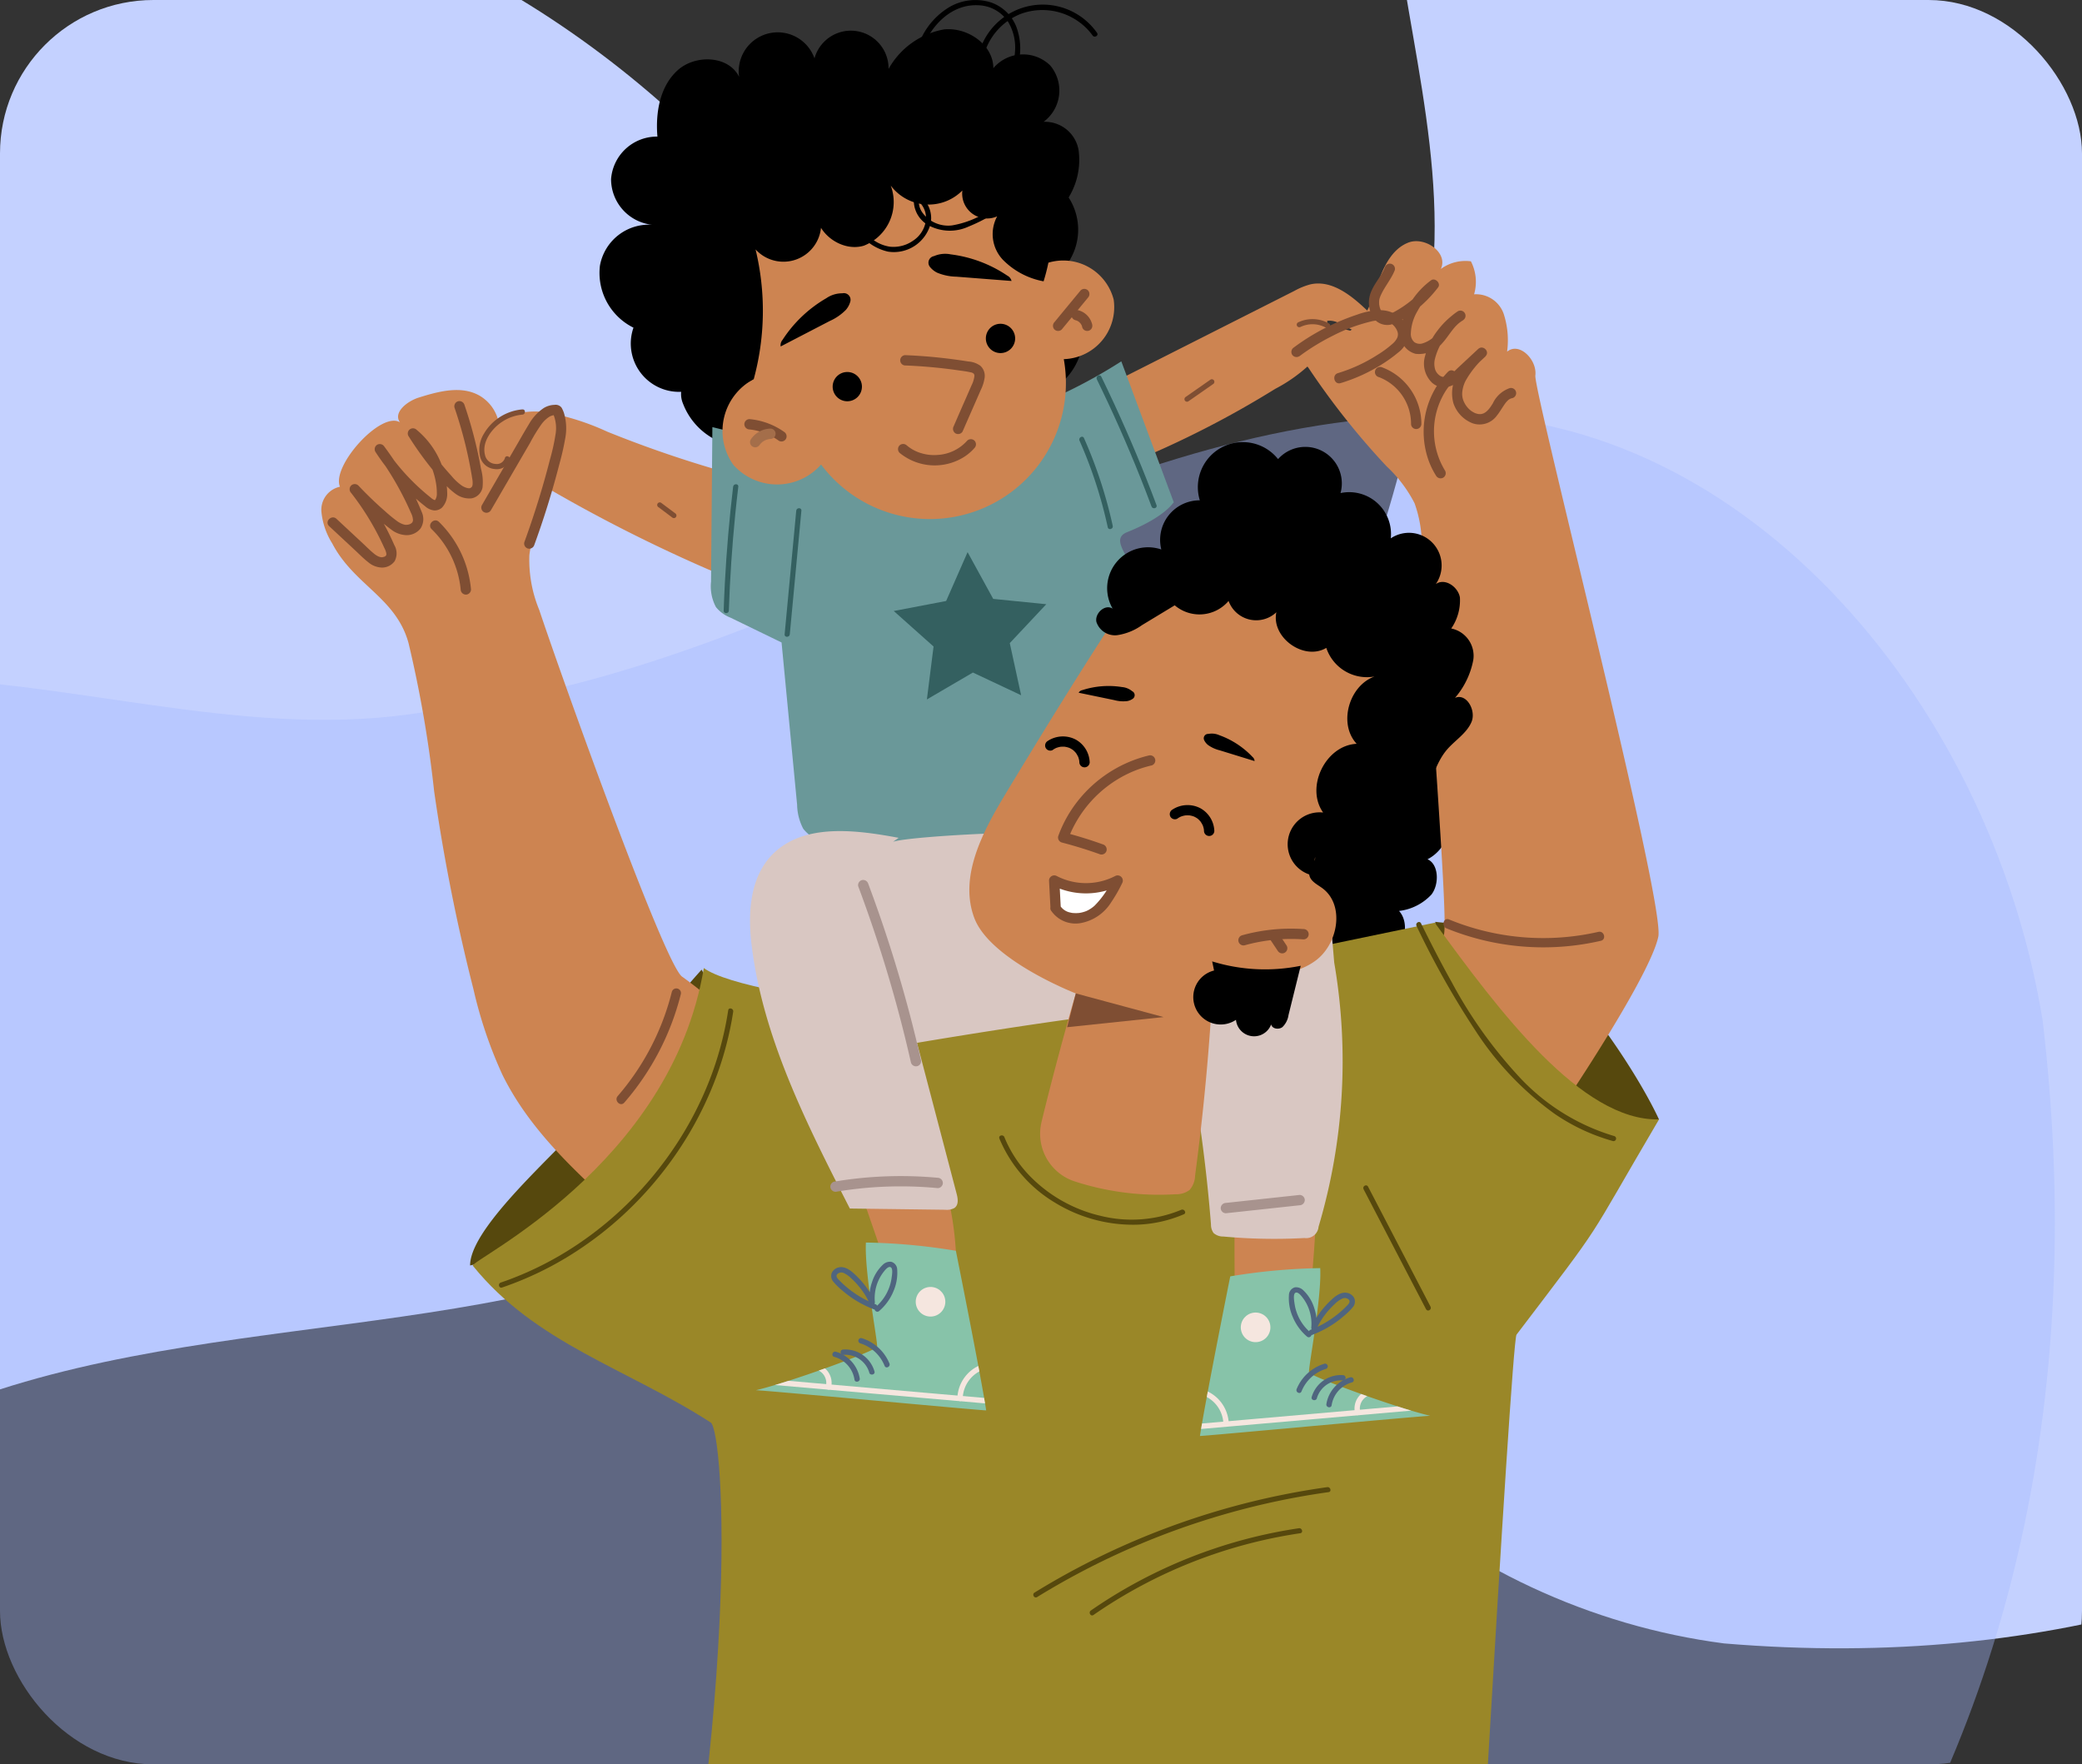 <svg xmlns="http://www.w3.org/2000/svg" xmlns:xlink="http://www.w3.org/1999/xlink" width="190" height="161" viewBox="0 0 190 161">
  <rect x="0" y="0" width="190" height="161" fill="#333333" stroke="none"/>
  <defs>
    <clipPath id="clip-path">
      <rect id="Rectángulo_45662" data-name="Rectángulo 45662" width="190" height="161" rx="14" transform="translate(5821 -6397)" fill="#e1e8ff"/>
    </clipPath>
    <clipPath id="clip-path-2">
      <rect id="Rectángulo_45657" data-name="Rectángulo 45657" width="131.342" height="360.568" fill="none"/>
    </clipPath>
    <clipPath id="clip-path-3">
      <path id="Trazado_185433" data-name="Trazado 185433" d="M79.94,359.467l-.007,0,.007,0M45.422,333.455s-5.823,21.109-7.167,27.108a.791.791,0,0,0,.148.005h0c1.295,0,10.7-.277,20.235-.554,10.411-.3,20.972-.606,21.291-.549-6.458-1.856-20.989-7.959-21.35-8.681-.218-.435,3.077-12.536,3.124-17.823-1.12-.1-2.454-.145-3.891-.145-4.149,0-9.162.355-12.394.639" fill="none"/>
    </clipPath>
    <clipPath id="clip-path-5">
      <path id="Trazado_185444" data-name="Trazado 185444" d="M119.685,352.774h0M81,330.235S77.763,352.5,77.16,358.791c-.059.058,10.527-1.475,21.15-3.008,10.5-1.516,21.045-3.032,21.368-3.01-6.849-1.139-22.508-5.673-22.971-6.367-.279-.42,1.536-13.177.9-18.589-4.507.1-12.2,1.517-16.605,2.418" fill="none"/>
    </clipPath>
    <clipPath id="clip-path-7">
      <path id="Trazado_185469" data-name="Trazado 185469" d="M101.2,129.2h0m-18.26-12.726s-2.276,11.348-2.765,14.563c-.031.029,5.18-.445,10.421-.918,5.206-.471,10.441-.941,10.6-.92-3.321-.788-10.854-3.58-11.06-3.951-.123-.223,1.159-6.727,1.016-9.527-.16-.006-.329-.009-.5-.009a60.744,60.744,0,0,0-7.708.762" fill="none"/>
    </clipPath>
    <clipPath id="clip-path-9">
      <path id="Trazado_185479" data-name="Trazado 185479" d="M39.644,126.862h0m10.048-13.478c-.143,2.8,1.14,9.3,1.016,9.526-.205.371-7.739,3.164-11.061,3.952.16-.021,5.4.449,10.6.919,5.241.474,10.452.947,10.422.918-.49-3.215-2.766-14.563-2.766-14.563a60.779,60.779,0,0,0-7.7-.761c-.177,0-.348,0-.509.009" fill="none"/>
    </clipPath>
  </defs>
  <g id="Enmascarar_grupo_313" data-name="Enmascarar grupo 313" transform="translate(-5821 6397)" clip-path="url(#clip-path)">
    <g id="Grupo_175571" data-name="Grupo 175571" transform="translate(5694.551 -6439.998)">
      <path id="Trazado_185816" data-name="Trazado 185816" d="M189.906,100.022c-1.445,24.534-18.6,47.959-41.827,49.412-26.681,2.243-51.171-13.811-77.748-13.981-13.552-1.275-26.262,4.419-39.469,6.257C1.032,142.911-3.513,104.451,2.05,79.661,25.512-37.21,191.53-21.309,189.906,100.022Z" transform="matrix(0.914, -0.407, 0.407, 0.914, 0, 77.246)" fill="#c4d1ff"/>
      <path id="Trazado_185819" data-name="Trazado 185819" d="M189.905,100.022c-1.445,24.534-18.6,47.959-41.827,49.412-26.681,2.243-51.171-13.811-77.748-13.981-13.552-1.275-26.262,4.419-39.469,6.257C1.032,142.912-3.513,104.452,2.05,79.661,25.512-37.21,191.53-21.309,189.905,100.022Z" transform="matrix(-0.07, 0.998, -0.998, -0.07, 396.898, 10.439)" fill="#c4d1ff"/>
      <path id="Trazado_185818" data-name="Trazado 185818" d="M.014,122.957c1.718,30.16,22.113,58.956,49.735,60.742,31.725,2.757,60.845-16.978,92.447-17.186,16.114-1.567,31.227,5.432,46.931,7.692C224.6,175.681,230,128.4,223.384,97.927,195.487-45.742-1.918-26.195.014,122.957Z" transform="translate(325.723 258.391) rotate(174)" fill="#a6bbff" opacity="0.388" style="mix-blend-mode: multiply;isolation: isolate"/>
    </g>
    <g id="Grupo_175535" data-name="Grupo 175535" transform="translate(5850.329 -6397)">
      <g id="Grupo_175518" data-name="Grupo 175518">
        <g id="Grupo_175517" data-name="Grupo 175517" clip-path="url(#clip-path-2)">
          <path id="Trazado_185422" data-name="Trazado 185422" d="M102.906,63.729c-.25-.086.268-.16.294.141a10.083,10.083,0,0,1-2.432,7.533,1.812,1.812,0,0,1,1.107-1.451c2.325,2.1,1.773,7.1-.933,8.458,1.03.439,1.092,2.264.363,3.216a4.811,4.811,0,0,1-2.96,1.5c1.014,1.111.5,3.273-.683,4.135a4.755,4.755,0,0,1-4.059.394,4.831,4.831,0,0,1-7.157,1.094,1.766,1.766,0,0,1-3.006-.278,2.321,2.321,0,0,1,1.305-3.16c.587.695-.541,1.857-1.271,1.379s-.863-1.633-.785-2.6a9.994,9.994,0,0,1,5.445-8.306,3.092,3.092,0,0,0,1.281-.786,4.3,4.3,0,0,0,.543-2.365c.374-5.022,4.908-9.065,9.178-8.183Z"/>
          <path id="Trazado_185423" data-name="Trazado 185423" d="M46.072,319.4a94.843,94.843,0,0,0,1.065,22.87,1.9,1.9,0,0,0,.393,1.026,1.93,1.93,0,0,0,1.187.445l7.481,1a2.108,2.108,0,0,0,2.956-1.847q4.6-18.178,9.2-36.356Z" fill="#cd8451"/>
          <path id="Trazado_185424" data-name="Trazado 185424" d="M38.255,360.563c-.127.1,41.483-1.226,41.685-1.1-6.455-1.854-21-7.962-21.357-8.683-.218-.436,3.076-12.536,3.124-17.824-4.354-.4-11.934.113-16.285.494,0,0-5.823,21.11-7.167,27.108" fill="#9a8728"/>
          <path id="Trazado_185425" data-name="Trazado 185425" d="M62.292,356.624a4.936,4.936,0,0,1,3.894-3.7c.613-.12.366-1.015-.243-.9a5.88,5.88,0,0,0-4.589,4.357c-.127.58.808.822.938.237" fill="#4f657f"/>
          <path id="Trazado_185426" data-name="Trazado 185426" d="M59.713,355.261a4.509,4.509,0,0,1,4.777-2.778.5.5,0,0,0,.592-.329.465.465,0,0,0-.344-.566,5.507,5.507,0,0,0-5.962,3.436c-.2.564.738.8.937.237" fill="#4f657f"/>
          <path id="Trazado_185427" data-name="Trazado 185427" d="M57.009,353.959a6.9,6.9,0,0,1,4.668-3.634.464.464,0,1,0-.243-.9,7.835,7.835,0,0,0-5.266,4.07c-.264.534.574,1,.841.459" fill="#4f657f"/>
          <path id="Trazado_185428" data-name="Trazado 185428" d="M59.273,343.943a7.967,7.967,0,0,1-2.172-3.275,7.661,7.661,0,0,1-.4-1.918c-.029-.393-.194-1.625.3-1.815.429-.165.926.5,1.126.769a7.141,7.141,0,0,1,1.338,5.381c-.079.484.61.844.89.348a13.658,13.658,0,0,1,2.208-2.934,14.262,14.262,0,0,1,1.383-1.224,4.615,4.615,0,0,1,1.414-.845,1.069,1.069,0,0,1,1.172.253c.344.433-.227.847-.538,1.116a17.841,17.841,0,0,1-2.916,2.047,18.717,18.717,0,0,1-3.767,1.607.464.464,0,1,0,.243.9,19.9,19.9,0,0,0,4.063-1.732,19.466,19.466,0,0,0,1.838-1.194,11.3,11.3,0,0,0,1.655-1.368,1.453,1.453,0,0,0,.4-1.581,1.8,1.8,0,0,0-1.228-.986c-1.339-.331-2.623.773-3.536,1.552a14.6,14.6,0,0,0-3.233,3.934l.889.348a8.036,8.036,0,0,0-.218-3.627,6.981,6.981,0,0,0-1.79-3.122,1.885,1.885,0,0,0-1.455-.57,1.419,1.419,0,0,0-1.161,1.271,7.593,7.593,0,0,0,.434,3.742,8.949,8.949,0,0,0,2.382,3.579c.45.412,1.138-.239.687-.652" fill="#4f657f"/>
        </g>
      </g>
      <g id="Grupo_175520" data-name="Grupo 175520">
        <g id="Grupo_175519" data-name="Grupo 175519" clip-path="url(#clip-path-3)">
          <path id="Trazado_185429" data-name="Trazado 185429" d="M47.84,340.434a2.845,2.845,0,0,1,4.219,1.614,2.762,2.762,0,0,1-3.423,2.854,2.625,2.625,0,0,1-1.106-4.21Z" fill="#f5e6df"/>
          <path id="Trazado_185430" data-name="Trazado 185430" d="M37.193,359.41l21.063-.553,20.982-.551,11.863-.312a.463.463,0,1,0,0-.925l-21.063.553-20.983.551-11.863.312a.463.463,0,1,0,0,.925" fill="#f5e6df"/>
          <path id="Trazado_185431" data-name="Trazado 185431" d="M69.742,354.309a3.375,3.375,0,0,0-3.315,3.969.485.485,0,0,0,.938-.233,2.43,2.43,0,0,1,2.375-2.811.463.463,0,1,0,0-.925" fill="#f5e6df"/>
          <path id="Trazado_185432" data-name="Trazado 185432" d="M38.952,353.493a5.441,5.441,0,0,1,3.653,5.295c-.031.6.938.6.969,0A6.389,6.389,0,0,0,39.2,352.6c-.587-.2-.833.694-.248.894" fill="#f5e6df"/>
        </g>
      </g>
      <g id="Grupo_175522" data-name="Grupo 175522">
        <g id="Grupo_175521" data-name="Grupo 175521" clip-path="url(#clip-path-2)">
          <path id="Trazado_185434" data-name="Trazado 185434" d="M79.94,308.721l2.193,28,11.79.993a227.775,227.775,0,0,0,6.7-35.963Z" fill="#cd8451"/>
          <path id="Trazado_185435" data-name="Trazado 185435" d="M77.16,358.79c-.117.117,42.3-6.126,42.525-6.016-6.846-1.138-22.515-5.673-22.978-6.369-.279-.419,1.536-13.177.9-18.588-4.508.1-12.2,1.517-16.605,2.418,0,0-3.243,22.265-3.846,28.555" fill="#9a8728"/>
          <path id="Trazado_185436" data-name="Trazado 185436" d="M101.255,351.94a5.015,5.015,0,0,1,3.511-4.238c.611-.194.244-1.08-.365-.887a5.967,5.967,0,0,0-4.135,4.993c-.056.608.933.745.989.132" fill="#4f657f"/>
          <path id="Trazado_185437" data-name="Trazado 185437" d="M98.44,350.85a4.588,4.588,0,0,1,4.532-3.4.512.512,0,0,0,.564-.406.485.485,0,0,0-.425-.538,5.6,5.6,0,0,0-5.66,4.213c-.131.6.858.731.989.132" fill="#4f657f"/>
          <path id="Trazado_185438" data-name="Trazado 185438" d="M95.5,349.836a7.006,7.006,0,0,1,4.31-4.263c.6-.213.239-1.1-.364-.887a7.952,7.952,0,0,0-4.866,4.78c-.2.577.717.954.92.37" fill="#4f657f"/>
          <path id="Trazado_185439" data-name="Trazado 185439" d="M96.533,339.331a8.334,8.334,0,0,1-2.645-3.093,7.948,7.948,0,0,1-.66-1.914c-.08-.4-.408-1.638.069-1.889.418-.22,1.013.4,1.252.653a7.515,7.515,0,0,1,1.162,1.591,7.353,7.353,0,0,1,.9,3.753c-.018.505.733.792.955.252a13.922,13.922,0,0,1,1.882-3.259,14.523,14.523,0,0,1,1.259-1.414,4.664,4.664,0,0,1,1.338-1.03,1.109,1.109,0,0,1,1.232.121c.408.4-.123.893-.406,1.2a18.136,18.136,0,0,1-2.722,2.435,18.984,18.984,0,0,1-3.649,2.085.48.48,0,0,0,.364.888,20.266,20.266,0,0,0,3.936-2.248,19.694,19.694,0,0,0,1.728-1.436,11.525,11.525,0,0,0,1.517-1.593,1.488,1.488,0,0,0,.207-1.664,1.887,1.887,0,0,0-1.384-.864c-1.414-.181-2.585,1.1-3.42,2a14.783,14.783,0,0,0-2.8,4.4l.955.252a8.317,8.317,0,0,0-.69-3.683,7.282,7.282,0,0,0-2.235-2.981,1.961,1.961,0,0,0-1.562-.412,1.443,1.443,0,0,0-1.025,1.436,7.865,7.865,0,0,0,.926,3.774,9.357,9.357,0,0,0,2.9,3.38c.513.367,1.134-.379.619-.748" fill="#4f657f"/>
        </g>
      </g>
      <g id="Grupo_175524" data-name="Grupo 175524">
        <g id="Grupo_175523" data-name="Grupo 175523" clip-path="url(#clip-path-5)">
          <path id="Trazado_185440" data-name="Trazado 185440" d="M84.38,337.086A2.954,2.954,0,0,1,88.9,338.24a2.811,2.811,0,0,1-3.136,3.32,2.719,2.719,0,0,1-1.674-4.173Z" fill="#f5e6df"/>
          <path id="Trazado_185441" data-name="Trazado 185441" d="M75.925,357.737l21.487-3.04,21.4-3.028,12.1-1.712a.477.477,0,1,0-.117-.946l-21.487,3.039-21.4,3.029-12.1,1.712a.477.477,0,1,0,.117.946" fill="#f5e6df"/>
          <path id="Trazado_185442" data-name="Trazado 185442" d="M108.583,348.7a3.436,3.436,0,0,0-2.882,4.447.5.5,0,0,0,.93-.348,2.474,2.474,0,0,1,2.069-3.153.477.477,0,1,0-.117-.946" fill="#f5e6df"/>
          <path id="Trazado_185443" data-name="Trazado 185443" d="M76.963,351.481a5.681,5.681,0,0,1,4.42,4.984c.045.613,1.037.5.992-.111a6.67,6.67,0,0,0-5.273-5.816c-.626-.137-.763.807-.139.943" fill="#f5e6df"/>
        </g>
      </g>
      <g id="Grupo_175526" data-name="Grupo 175526">
        <g id="Grupo_175525" data-name="Grupo 175525" clip-path="url(#clip-path-2)">
          <path id="Trazado_185445" data-name="Trazado 185445" d="M36.853,189.194A734.1,734.1,0,0,0,33.78,328.776q17.337.709,34.7.425a865.639,865.639,0,0,0,9.007-108.186q-.032,52.817-.062,105.633l35.439-3.994c1.22-.137,2.586-.357,3.3-1.354a4.435,4.435,0,0,0,.558-2.613,582.61,582.61,0,0,0-14.294-130.552,5.762,5.762,0,0,0-1.758-3.549,5.77,5.77,0,0,0-3.328-.779L38.789,182.19Z" fill="#d9c7c2"/>
          <path id="Trazado_185446" data-name="Trazado 185446" d="M13.571,115.474c.014-4.251,11.387-13.111,13.5-16.8A68.18,68.18,0,0,1,34.7,88.483a22.639,22.639,0,0,1-.583,22.576Z" fill="#56480d"/>
          <path id="Trazado_185447" data-name="Trazado 185447" d="M122.066,102.146c-2.471-5.34-11.111-18.21-16.99-18a13.952,13.952,0,0,1-3.418-.028,12.453,12.453,0,0,0,4.428,10.75c3.129,2.554,12.13,8.495,15.98,7.276" fill="#56480d"/>
          <path id="Trazado_185448" data-name="Trazado 185448" d="M97.853,119.763a130.747,130.747,0,0,0,11-12.53c2.535-3.289,12.289-17.695,13.153-21.757.654-3.075-11.394-49.778-11.221-51.212s-1.462-3.092-2.578-2.175a7.8,7.8,0,0,0-.312-3.452,2.672,2.672,0,0,0-2.7-1.781,4.081,4.081,0,0,0-.292-3.01,3.8,3.8,0,0,0-2.745.7c.709-1.487-1.461-3.011-2.99-2.4s-2.286,2.3-2.816,3.861-1.08,3.273-2.462,4.167c-1.747-.468-4.332-.418-4.544,1.379a3.134,3.134,0,0,0,.728,2.005,69.4,69.4,0,0,0,7.148,9.008,12.2,12.2,0,0,1,2.536,3.349,11.229,11.229,0,0,1,.664,3.857c.687,12.963,2.445,34.289,2.015,35.531-.413,1.192-11.786,21.565-16.524,27.144Z" fill="#cd8451"/>
          <path id="Trazado_185449" data-name="Trazado 185449" d="M56.186,108.688c-4.852-2.65-16.892-15.012-23.273-19.571-1.608-1.15-10.9-27.068-13.032-33.461a11.951,11.951,0,0,1-.9-4.985c.247-2.3,1.8-4.314,1.884-6.623a5.324,5.324,0,0,0-4.652-5.34,3.685,3.685,0,0,0-1.772-2.6c-1.668-.955-3.74-.4-5.567.175-1.048.33-2.354,1.36-1.7,2.258C5.461,37.461.894,42.527,1.694,44.415A2.152,2.152,0,0,0,0,46.665a6.613,6.613,0,0,0,.991,2.924C2.978,53.4,6.808,54.52,7.953,58.68a108.925,108.925,0,0,1,2.335,13.509,172.515,172.515,0,0,0,3.59,18.08,39.862,39.862,0,0,0,2.641,7.8c2.35,4.779,6.288,8.508,10.2,12.055q12.23,11.086,25.215,21.255Z" fill="#cd8451"/>
          <path id="Trazado_185450" data-name="Trazado 185450" d="M74.175,89.889C67.42,94.446,38.909,91.316,34.9,88.336c-3.007,18.053-21.447,26.709-21.076,27.167,5.742,7.1,14.027,9.345,21.7,14.3,1.226.792,2.986,26.243-6.286,67.1,16.264-5.893,32.706,11.209,44.943,10.372,20.395-1.4,30.171-9.743,30.171-9.743s4.2-75.069,4.715-75.743c8.4-11.044,5.962-7.685,13.005-19.643-7.087.181-14.611-9.9-20.468-17.95Z" fill="#9a8728"/>
          <path id="Trazado_185451" data-name="Trazado 185451" d="M49.072,108.338l2.118,6.137a.567.567,0,0,0,.587.474,32.125,32.125,0,0,0,6.167.3,29.083,29.083,0,0,0-1.21-7.705l-7.627.383Z" fill="#cd8451"/>
          <path id="Trazado_185452" data-name="Trazado 185452" d="M83.345,110.689q-.041,4.282.035,8.566a58.4,58.4,0,0,0,5.961.122.7.7,0,0,0,.845-.765q.525-4.889.672-9.806a26.051,26.051,0,0,1-5.259-.9Z" fill="#cd8451"/>
          <path id="Trazado_185453" data-name="Trazado 185453" d="M92.429,87.834A53.061,53.061,0,0,1,91,111.945a1.133,1.133,0,0,1-1.285,1.027,51.033,51.033,0,0,1-7.408-.137,1.3,1.3,0,0,1-.889-.321,1.317,1.317,0,0,1-.235-.784A145.065,145.065,0,0,0,76.4,84.586l15.723-.354Z" fill="#d9c7c2"/>
          <path id="Trazado_185454" data-name="Trazado 185454" d="M42.1,39.795a6.151,6.151,0,0,1-9.1-2.967,2.251,2.251,0,0,1,.25-2.191c.526-.563,1.736-.335,1.753.436A4.408,4.408,0,0,1,28.481,29.9a5.57,5.57,0,0,1-3.062-5.652,4.54,4.54,0,0,1,4.949-3.722,4.191,4.191,0,0,1-3.931-4.182,4.192,4.192,0,0,1,4.23-3.879c-.187-2.175.221-4.577,1.836-6.045s4.655-1.365,5.619.594A3.558,3.558,0,0,1,45,5.327a3.442,3.442,0,0,1,6.76.965,7.242,7.242,0,0,1,5.071-3.609c2.137-.217,4.49,1.391,4.491,3.54A3.55,3.55,0,0,1,66.5,5.96a3.553,3.553,0,0,1-.593,5.156A3.112,3.112,0,0,1,69.1,13.691a6.56,6.56,0,0,1-.908,4.328,5.4,5.4,0,0,1-.319,6.321,2.584,2.584,0,0,1,1.482,4.737,5.9,5.9,0,0,1-2.432,6.33,11.141,11.141,0,0,1-6.914,1.715Z"/>
          <path id="Trazado_185455" data-name="Trazado 185455" d="M73.072,34.491,88.8,26.541a6.231,6.231,0,0,1,1.488-.6c1.984-.422,3.805,1.1,5.266,2.506a1.525,1.525,0,0,1,.549.842c.1.85-1.152,1.176-1.941.844s-1.53-.981-2.376-.852A4.747,4.747,0,0,1,90.4,33.057a14.04,14.04,0,0,1-3.355,2.427A88.8,88.8,0,0,1,73.821,42.23a40.674,40.674,0,0,1-2.128-6.54Z" fill="#cd8451"/>
          <path id="Trazado_185456" data-name="Trazado 185456" d="M38.263,43.471a105.974,105.974,0,0,1-12.184-4.084,22.952,22.952,0,0,0-5.388-1.728,6.766,6.766,0,0,0-5.347,1.3l3.143.664c.186,1.107-1.179,2.277-.535,3.2a1.785,1.785,0,0,0,.571.465A141.421,141.421,0,0,0,38.935,53.479a10.77,10.77,0,0,0,.107-6.128Z" fill="#cd8451"/>
          <path id="Trazado_185457" data-name="Trazado 185457" d="M75.611,58.392q-.68-2.913-1.36-5.827c-.4-1.7-2.338-3.358-.73-4,3.722-1.5,4.242-2.829,4.275-2.709L73,32.973a47.329,47.329,0,0,1-37.318,6l-.123,14.1a4.027,4.027,0,0,0,.449,2.326,3.208,3.208,0,0,0,1.321.961l4.666,2.266q.709,7.408,1.42,14.816a4.88,4.88,0,0,0,.562,2.188,3.667,3.667,0,0,0,2.435,1.344A45.618,45.618,0,0,0,75.1,74.135a2.226,2.226,0,0,0,1.2-.948,2.823,2.823,0,0,0,.147-1.435l-.987-14.079Z" fill="#6a9899"/>
          <path id="Trazado_185458" data-name="Trazado 185458" d="M63.857,63.442l-4.4-2.072-4.2,2.455.609-4.83-3.633-3.24,4.781-.913,1.957-4.457L61.31,54.65l4.843.486-3.331,3.549Z" fill="#346060"/>
          <path id="Trazado_185459" data-name="Trazado 185459" d="M63.862,14.436q1.071,4.826,2.141,9.65a4.749,4.749,0,0,1,6.3,3.252,4.751,4.751,0,0,1-4.552,5.435A12.408,12.408,0,0,1,45.6,42.388a5.34,5.34,0,0,1-8.008.025,5.343,5.343,0,0,1,1.83-7.8L35.746,24.262A2.917,2.917,0,0,1,35.5,22.94a2.718,2.718,0,0,1,.941-1.5c3.39-3.292,7.873-5.2,12.347-6.709,4.983-1.686,10.683-2.924,15.321-.44Z" fill="#cd8451"/>
          <path id="Trazado_185460" data-name="Trazado 185460" d="M80.176,131.034c-.061.057,20.919-1.9,21.025-1.837-3.32-.787-10.858-3.581-11.064-3.952-.124-.223,1.159-6.727,1.016-9.527a54.864,54.864,0,0,0-8.211.753s-2.276,11.348-2.766,14.563" fill="#87c3a9"/>
          <path id="Trazado_185461" data-name="Trazado 185461" d="M92.195,128.224a2.556,2.556,0,0,1,1.851-2.075c.306-.081.153-.548-.151-.466a3.04,3.04,0,0,0-2.181,2.444c-.046.311.435.411.481.1" fill="#4f657f"/>
          <path id="Trazado_185462" data-name="Trazado 185462" d="M90.849,127.581a2.271,2.271,0,0,1,2.326-1.615.253.253,0,0,0,.289-.191.247.247,0,0,0-.192-.289,2.772,2.772,0,0,0-2.9,2c-.082.3.4.4.481.1" fill="#4f657f"/>
          <path id="Trazado_185463" data-name="Trazado 185463" d="M89.442,126.973a3.523,3.523,0,0,1,2.244-2.064.246.246,0,0,0-.151-.467A4,4,0,0,0,89,126.755c-.116.291.322.512.44.218" fill="#4f657f"/>
          <path id="Trazado_185464" data-name="Trazado 185464" d="M90.27,121.6a4.246,4.246,0,0,1-1.2-1.668,4.192,4.192,0,0,1-.264-1c-.027-.207-.149-.854.092-.969.212-.1.484.236.593.373a3.855,3.855,0,0,1,.521.852,3.933,3.933,0,0,1,.325,1.955c-.025.259.335.429.46.158a7.287,7.287,0,0,1,1.023-1.62,7.415,7.415,0,0,1,.661-.689,2.308,2.308,0,0,1,.687-.49.523.523,0,0,1,.6.1c.188.218-.088.455-.236.606a9.085,9.085,0,0,1-1.409,1.172,9.24,9.24,0,0,1-1.853.964c-.294.113-.143.58.152.466a9.816,9.816,0,0,0,2-1.039,9.568,9.568,0,0,0,.892-.687,5.794,5.794,0,0,0,.792-.774.8.8,0,0,0,.153-.849.924.924,0,0,0-.652-.485c-.687-.135-1.3.489-1.737.929a7.65,7.65,0,0,0-1.509,2.179l.46.158a4.455,4.455,0,0,0-.225-1.913,3.742,3.742,0,0,0-1-1.6.933.933,0,0,0-.753-.258.742.742,0,0,0-.546.708,4.21,4.21,0,0,0,.337,1.968,4.762,4.762,0,0,0,1.317,1.822c.24.2.567-.161.326-.366" fill="#4f657f"/>
        </g>
      </g>
      <g id="Grupo_175528" data-name="Grupo 175528">
        <g id="Grupo_175527" data-name="Grupo 175527" clip-path="url(#clip-path-7)">
          <path id="Trazado_185465" data-name="Trazado 185465" d="M84.384,120.092a1.35,1.35,0,1,1-.148.146Z" fill="#f5e6df"/>
          <path id="Trazado_185466" data-name="Trazado 185466" d="M79.6,130.456l10.624-.928,10.582-.925,5.984-.523c.314-.028.287-.517-.028-.49l-10.624.929-10.582.924-5.984.523c-.314.028-.287.518.028.49" fill="#f5e6df"/>
          <path id="Trazado_185467" data-name="Trazado 185467" d="M95.886,126.774a1.767,1.767,0,0,0-1.549,2.2c.09.3.556.151.466-.151a1.272,1.272,0,0,1,1.111-1.559.246.246,0,0,0-.028-.49" fill="#f5e6df"/>
          <path id="Trazado_185468" data-name="Trazado 185468" d="M80.305,127.271a2.883,2.883,0,0,1,2.012,2.692c0,.317.493.288.49-.028a3.382,3.382,0,0,0-2.4-3.145c-.3-.089-.4.393-.1.481" fill="#f5e6df"/>
        </g>
      </g>
      <g id="Grupo_175530" data-name="Grupo 175530">
        <g id="Grupo_175529" data-name="Grupo 175529" clip-path="url(#clip-path-2)">
          <path id="Trazado_185470" data-name="Trazado 185470" d="M60.669,128.7c.061.057-20.919-1.9-21.025-1.837,3.32-.787,10.858-3.581,11.064-3.952.124-.223-1.159-6.727-1.016-9.527a54.864,54.864,0,0,1,8.211.753s2.276,11.348,2.766,14.563" fill="#87c3a9"/>
          <path id="Trazado_185471" data-name="Trazado 185471" d="M48.65,125.89a2.556,2.556,0,0,0-1.851-2.075c-.306-.082-.153-.548.151-.467a3.043,3.043,0,0,1,2.181,2.445c.046.311-.435.41-.481.1" fill="#4f657f"/>
          <path id="Trazado_185472" data-name="Trazado 185472" d="M50,125.246a2.271,2.271,0,0,0-2.326-1.615.252.252,0,0,1-.289-.191.247.247,0,0,1,.192-.289,2.772,2.772,0,0,1,2.9,2c.082.3-.4.4-.481.1" fill="#4f657f"/>
          <path id="Trazado_185473" data-name="Trazado 185473" d="M51.4,124.638a3.523,3.523,0,0,0-2.244-2.064.246.246,0,0,1,.151-.467,4,4,0,0,1,2.533,2.314c.116.291-.322.511-.44.217" fill="#4f657f"/>
          <path id="Trazado_185474" data-name="Trazado 185474" d="M50.575,119.269a4.246,4.246,0,0,0,1.2-1.668,4.192,4.192,0,0,0,.264-1c.027-.207.149-.854-.092-.969-.212-.1-.484.236-.593.373a3.832,3.832,0,0,0-.521.852,3.931,3.931,0,0,0-.325,1.955c.025.259-.335.429-.46.158a7.143,7.143,0,0,0-1.684-2.309,2.309,2.309,0,0,0-.687-.49.523.523,0,0,0-.6.1c-.188.219.088.456.236.607a9.023,9.023,0,0,0,1.409,1.171,9.245,9.245,0,0,0,1.853.965c.294.113.143.58-.152.466a9.816,9.816,0,0,1-2-1.039,9.7,9.7,0,0,1-.892-.687,5.794,5.794,0,0,1-.792-.774.8.8,0,0,1-.153-.849.924.924,0,0,1,.652-.485c.687-.135,1.3.489,1.737.928a7.654,7.654,0,0,1,1.509,2.18l-.46.158a4.453,4.453,0,0,1,.225-1.913,3.736,3.736,0,0,1,1-1.6.933.933,0,0,1,.753-.258.742.742,0,0,1,.546.708,4.212,4.212,0,0,1-.337,1.968,4.762,4.762,0,0,1-1.317,1.822c-.24.2-.567-.161-.326-.366" fill="#4f657f"/>
        </g>
      </g>
      <g id="Grupo_175532" data-name="Grupo 175532">
        <g id="Grupo_175531" data-name="Grupo 175531" clip-path="url(#clip-path-9)">
          <path id="Trazado_185475" data-name="Trazado 185475" d="M56.461,117.757a1.35,1.35,0,1,0,.148.146Z" fill="#f5e6df"/>
          <path id="Trazado_185476" data-name="Trazado 185476" d="M61.242,128.121l-10.624-.928-10.582-.925-5.984-.523c-.314-.028-.287-.517.028-.49l10.624.929,10.583.924,5.983.523c.314.028.287.517-.028.49" fill="#f5e6df"/>
          <path id="Trazado_185477" data-name="Trazado 185477" d="M44.959,124.44a1.767,1.767,0,0,1,1.549,2.2c-.09.3-.556.151-.466-.151a1.272,1.272,0,0,0-1.111-1.559.246.246,0,0,1,.028-.49" fill="#f5e6df"/>
          <path id="Trazado_185478" data-name="Trazado 185478" d="M60.54,124.937a2.883,2.883,0,0,0-2.012,2.692c0,.317-.493.288-.49-.028a3.382,3.382,0,0,1,2.405-3.145c.3-.089.4.393.1.481" fill="#f5e6df"/>
        </g>
      </g>
      <g id="Grupo_175534" data-name="Grupo 175534">
        <g id="Grupo_175533" data-name="Grupo 175533" clip-path="url(#clip-path-2)">
          <path id="Trazado_185480" data-name="Trazado 185480" d="M52.68,76.453c-3.724-.695-8.06-1.259-10.929.991-2.632,2.064-2.87,5.653-2.492,8.779,1.022,8.45,5.022,16.339,8.968,24.057l8.7.112a1.455,1.455,0,0,0,.835-.156c.408-.276.332-.837.214-1.285q-1.809-6.9-3.619-13.79c3.086-.522,18.54-3.076,21.675-2.915-1.531-4.1-1.14-7.682-2.671-11.785-.554-1.486-.568-2.761-1.728-3.929s-17.849-.294-19.465.284Z" fill="#d9c7c2"/>
          <path id="Trazado_185481" data-name="Trazado 185481" d="M62.391,72.515c-2.07,3.431-4.212,7.5-2.808,11.247,1.446,3.862,9.265,6.89,9.265,6.89-.632,2.122-2.154,7.661-3.13,11.736a4.573,4.573,0,0,0,3.032,5.419,24.928,24.928,0,0,0,9.212,1.169,2.008,2.008,0,0,0,1.271-.391,2.084,2.084,0,0,0,.5-1.308q1.179-8.844,1.644-17.762a1.491,1.491,0,0,1,.065-.382c.286-.869,1.1-.734,1.755-.588,2.535.564,5.4.655,7.5-.863s2.731-5.123.63-6.648c-.587-.426-1.4-.769-1.133-1.708a1.641,1.641,0,0,1,.169-.375l9.758-16.565A91.723,91.723,0,0,0,80.975,51.544a5.2,5.2,0,0,0-2.4-.435c-.614.05-1.781-.39-2.2-.034-1.985,1.686-10.742,16.066-13.984,21.44" fill="#cd8451"/>
          <path id="Trazado_185482" data-name="Trazado 185482" d="M68.849,90.652l8.007,2.158-8.8.924Z" fill="#7f4e33"/>
          <path id="Trazado_185483" data-name="Trazado 185483" d="M66.751,68.426a1.8,1.8,0,0,1,.206-.126s.133-.063.064-.034c.03-.013.061-.024.092-.034a2,2,0,0,1,.257-.071c.04-.008.081-.016.121-.022-.067.009.019,0,.044,0a2.21,2.21,0,0,1,.244,0c.04,0,.08,0,.12.01-.073-.009.03.006.043.009a1.861,1.861,0,0,1,.259.069c.03.01.061.021.09.033-.067-.028.063.033.063.033.069.036.132.078.2.12s0-.005.035.025.058.049.086.076a2.263,2.263,0,0,1,.159.166c.1.1-.02-.034.026.032.023.031.044.063.066.1.042.065.075.133.112.2.066.121-.022-.074.027.056.013.036.026.072.037.108a2.077,2.077,0,0,1,.056.223c.005.031.011.1.005.033,0,.046.008.092.009.138a.472.472,0,0,0,.943,0,2.476,2.476,0,0,0-1.283-2.087,2.527,2.527,0,0,0-2.555.136.483.483,0,0,0-.169.645.477.477,0,0,0,.646.169"/>
          <path id="Trazado_185484" data-name="Trazado 185484" d="M78.126,74.691a1.9,1.9,0,0,1,.207-.126s.133-.063.064-.034c.03-.013.061-.024.091-.034a1.974,1.974,0,0,1,.258-.071c.04-.009.08-.017.12-.022-.066.009.02,0,.045,0a2.19,2.19,0,0,1,.243,0c.041,0,.081,0,.122.01-.075-.009.029.006.042.009a1.939,1.939,0,0,1,.259.069c.03.01.061.021.091.033-.069-.028.061.033.061.033.069.036.133.078.2.12s0-.005.034.024.058.05.086.077c.057.052.108.109.16.166.1.1-.021-.034.026.032.022.031.044.063.065.1.042.065.076.133.113.2.065.121-.022-.074.026.056.013.036.026.072.037.108a1.865,1.865,0,0,1,.056.223c.006.031.012.1.006.033,0,.046.007.092.008.138a.472.472,0,0,0,.943,0,2.471,2.471,0,0,0-1.282-2.087,2.527,2.527,0,0,0-2.555.136.483.483,0,0,0-.169.645.476.476,0,0,0,.645.169"/>
          <path id="Trazado_185485" data-name="Trazado 185485" d="M67,82.868a2.485,2.485,0,0,0,3.388.486,7.166,7.166,0,0,0,2.277-3.006,6.284,6.284,0,0,1-5.8,0Z" fill="#fff"/>
          <path id="Trazado_185486" data-name="Trazado 185486" d="M66.6,83.106a2.689,2.689,0,0,0,2.742,1.119,4.165,4.165,0,0,0,2.733-1.89,13.536,13.536,0,0,0,1.005-1.749.475.475,0,0,0-.645-.645,5.812,5.812,0,0,1-5.322,0,.477.477,0,0,0-.71.408q.066,1.261.133,2.523a.481.481,0,0,0,.471.471.475.475,0,0,0,.471-.471l-.132-2.523-.709.407a6.8,6.8,0,0,0,6.273,0l-.645-.645a8.167,8.167,0,0,1-1.716,2.544,3.006,3.006,0,0,1-.542.381,2.127,2.127,0,0,1-.23.11,2.843,2.843,0,0,1-.313.1,2.5,2.5,0,0,1-.3.061c-.055.008-.011,0,0,0l-.075.007c-.059,0-.117.008-.176.01a3.188,3.188,0,0,1-.324-.011c-.025,0-.05,0-.074-.008.011,0,.058.009,0,0s-.112-.02-.167-.034a1.419,1.419,0,0,1-.939-.638c-.316-.517-1.132-.043-.814.476" fill="#7f4e33"/>
          <path id="Trazado_185487" data-name="Trazado 185487" d="M80.947,66.97a.4.4,0,0,0-.382.577,1.288,1.288,0,0,0,.349.436,3.12,3.12,0,0,0,1.071.486l3.175.98a.492.492,0,0,0-.18-.37,7.779,7.779,0,0,0-3.029-1.989,1.681,1.681,0,0,0-1-.12"/>
          <path id="Trazado_185488" data-name="Trazado 185488" d="M73.992,63.074a.4.4,0,0,1,.055.689,1.273,1.273,0,0,1-.515.214,3.129,3.129,0,0,1-1.173-.091l-3.253-.674a.493.493,0,0,1,.336-.237,7.786,7.786,0,0,1,3.612-.281,1.685,1.685,0,0,1,.938.38"/>
          <path id="Trazado_185489" data-name="Trazado 185489" d="M47.542,26.765a.61.61,0,0,1,.726.759,1.944,1.944,0,0,1-.4.748,4.77,4.77,0,0,1-1.471,1.017l-4.483,2.326a.746.746,0,0,1,.169-.6,11.836,11.836,0,0,1,3.991-3.8,2.561,2.561,0,0,1,1.471-.451"/>
          <path id="Trazado_185490" data-name="Trazado 185490" d="M55.907,23.371a.61.61,0,0,0-.372.983,1.937,1.937,0,0,0,.662.53,4.776,4.776,0,0,0,1.752.363l5.034.392a.747.747,0,0,0-.39-.489,11.848,11.848,0,0,0-5.155-1.938,2.563,2.563,0,0,0-1.531.159"/>
          <path id="Trazado_185491" data-name="Trazado 185491" d="M53.269,33.349a46.61,46.61,0,0,1,4.836.441c.382.055.773.1,1.149.186a.523.523,0,0,1,.287.134.33.33,0,0,1,.048.239,2.518,2.518,0,0,1-.26.819l-.5,1.147Q58.263,37.6,57.7,38.9a.486.486,0,0,0,.169.645.474.474,0,0,0,.645-.169q.549-1.254,1.1-2.509.282-.645.565-1.29a3.755,3.755,0,0,0,.348-1.11,1.249,1.249,0,0,0-.378-1.08,2.085,2.085,0,0,0-1.107-.4q-1.35-.216-2.71-.359-1.525-.159-3.059-.22a.472.472,0,0,0,0,.943" fill="#7f4e33"/>
          <path id="Trazado_185492" data-name="Trazado 185492" d="M52.759,41.317a5.043,5.043,0,0,0,5.556.572,4.406,4.406,0,0,0,1.287-1.01.483.483,0,0,0,0-.667.477.477,0,0,0-.667,0,3.914,3.914,0,0,1-2.668,1.3,4.03,4.03,0,0,1-1.517-.156,3.571,3.571,0,0,1-1.324-.709.484.484,0,0,0-.667,0,.477.477,0,0,0,0,.667" fill="#7f4e33"/>
          <path id="Trazado_185493" data-name="Trazado 185493" d="M67.564,30.064l2.392-2.9a.482.482,0,0,0,0-.667.476.476,0,0,0-.666,0q-1.2,1.451-2.393,2.9a.483.483,0,0,0,0,.667.478.478,0,0,0,.667,0" fill="#7f4e33"/>
          <path id="Trazado_185494" data-name="Trazado 185494" d="M68.8,29.218a1.326,1.326,0,0,1,.211.067l-.112-.047a1.368,1.368,0,0,1,.285.168l-.1-.074a1.312,1.312,0,0,1,.235.236c-.023-.032-.048-.064-.074-.1a1.356,1.356,0,0,1,.168.287c-.016-.037-.031-.075-.047-.113a1.211,1.211,0,0,1,.066.212.472.472,0,0,0,.862.113.516.516,0,0,0,.047-.364,1.761,1.761,0,0,0-1.294-1.3.5.5,0,0,0-.365.047.485.485,0,0,0-.216.282.471.471,0,0,0,.33.58" fill="#7f4e33"/>
          <path id="Trazado_185495" data-name="Trazado 185495" d="M39.07,39.188a4.72,4.72,0,0,1,.664.112,5.989,5.989,0,0,1,.742.226,3.021,3.021,0,0,1,.28.116c.114.053.226.108.336.168a6.02,6.02,0,0,1,.657.411.473.473,0,0,0,.645-.169.484.484,0,0,0-.169-.645,6.5,6.5,0,0,0-3.155-1.162.473.473,0,0,0-.471.472.483.483,0,0,0,.471.471" fill="#7f4e33"/>
          <path id="Trazado_185496" data-name="Trazado 185496" d="M40,40.585c.024-.036.049-.07.075-.1-.025.031-.049.063-.074.1a1.761,1.761,0,0,1,.3-.3l-.095.074a1.881,1.881,0,0,1,.388-.226l-.113.048a1.808,1.808,0,0,1,.433-.12l-.126.017A1.906,1.906,0,0,1,41,40.053a.472.472,0,0,0,0-.943,2.226,2.226,0,0,0-1.819,1,.475.475,0,0,0,.169.645A.482.482,0,0,0,40,40.585" fill="#a46e4a"/>
          <path id="Trazado_185497" data-name="Trazado 185497" d="M39.46,34.587a23.8,23.8,0,0,0,.162-11.828A3.446,3.446,0,0,0,45.2,18.8c-.436,2.207,2.142,4.267,4.3,3.621a4.278,4.278,0,0,0,2.458-5.488,4.324,4.324,0,0,0,7.546-1.17,2.273,2.273,0,0,0,2.167,3.979,3.408,3.408,0,0,0,.514,3.955,6.988,6.988,0,0,0,3.722,1.974,17.054,17.054,0,0,0-.52-11.642A6.372,6.372,0,0,0,63.9,11.709a5.625,5.625,0,0,0-2.127-1.127c-3.223-1.006-6.71-.315-9.983.515a125.125,125.125,0,0,0-14.466,4.616,10.215,10.215,0,0,0-3.647,2.056c-2.689,2.684-1.8,7.16-.712,10.8.827,2.783,1.93,5.891,4.584,7.065Z"/>
          <path id="Trazado_185498" data-name="Trazado 185498" d="M49.329,35.282a1.335,1.335,0,1,1-1.335-1.336,1.336,1.336,0,0,1,1.335,1.336"/>
          <path id="Trazado_185499" data-name="Trazado 185499" d="M63.311,30.882a1.336,1.336,0,1,1-1.336-1.336,1.336,1.336,0,0,1,1.336,1.336"/>
          <path id="Trazado_185500" data-name="Trazado 185500" d="M43.334,46.6l-.825,8.793-.234,2.49c-.029.3.443.3.471,0q.413-4.4.826-8.793.117-1.245.233-2.49c.029-.3-.443-.3-.471,0" fill="#346060"/>
          <path id="Trazado_185501" data-name="Trazado 185501" d="M69.186,40.209a41.094,41.094,0,0,1,2.576,7.9c.065.3.52.17.455-.126a41.693,41.693,0,0,0-2.624-8.008c-.123-.277-.529-.037-.407.238" fill="#346060"/>
          <path id="Trazado_185502" data-name="Trazado 185502" d="M37.575,44.41q-.523,4.382-.755,8.791-.066,1.261-.108,2.524c-.01.3.461.3.471,0q.149-4.41.587-8.8.126-1.257.276-2.512c.036-.3-.435-.3-.471,0" fill="#346060"/>
          <path id="Trazado_185503" data-name="Trazado 185503" d="M70.761,34.608q2.166,4.423,3.99,9,.518,1.3,1.007,2.612c.1.282.561.16.455-.125q-1.744-4.672-3.841-9.2-.588-1.271-1.2-2.527c-.133-.272-.54-.034-.407.238" fill="#346060"/>
          <path id="Trazado_185504" data-name="Trazado 185504" d="M65.31,145.739a68.715,68.715,0,0,1,9.906-5.048A69.411,69.411,0,0,1,85.8,137.3q3.03-.708,6.117-1.14c.3-.042.172-.5-.125-.454a68.978,68.978,0,0,0-10.908,2.442,69.719,69.719,0,0,0-10.305,4.128q-2.82,1.4-5.5,3.052c-.258.159-.021.567.238.407" fill="#56480d"/>
          <path id="Trazado_185505" data-name="Trazado 185505" d="M70.459,147.37a44.572,44.572,0,0,1,18.871-7.46c.3-.044.172-.5-.125-.455a44.66,44.66,0,0,0-7.8,1.884,45.229,45.229,0,0,0-7.335,3.235,44.461,44.461,0,0,0-3.85,2.389c-.248.172-.012.58.238.407" fill="#56480d"/>
          <path id="Trazado_185506" data-name="Trazado 185506" d="M30.058,114.908l-1.97,2.533a.243.243,0,0,0,0,.333.237.237,0,0,0,.333,0q.985-1.266,1.97-2.533a.243.243,0,0,0,0-.333.237.237,0,0,0-.333,0" fill="#9a8728"/>
          <path id="Trazado_185507" data-name="Trazado 185507" d="M31.624,115.6l-1.317,1.9a.236.236,0,0,0,.407.238l1.317-1.9a.236.236,0,1,0-.407-.238" fill="#9a8728"/>
          <path id="Trazado_185508" data-name="Trazado 185508" d="M32.651,117.177a3.682,3.682,0,0,0-1.064,2.4c-.016.3.455.3.471,0a3.187,3.187,0,0,1,.926-2.071.236.236,0,0,0-.333-.333" fill="#9a8728"/>
          <path id="Trazado_185509" data-name="Trazado 185509" d="M15.46,46.577l2.4-4.128,1.181-2.03a14.916,14.916,0,0,1,1.067-1.74,2.791,2.791,0,0,1,.62-.6,1.016,1.016,0,0,1,.339-.16.807.807,0,0,1,.327-.032l-.282-.216a3.36,3.36,0,0,1,.249,2.007,18.611,18.611,0,0,1-.5,2.249q-.621,2.43-1.4,4.818-.444,1.374-.94,2.73a.475.475,0,0,0,.329.58.482.482,0,0,0,.58-.329q.879-2.41,1.6-4.873.363-1.239.686-2.491a23.738,23.738,0,0,0,.531-2.327,4.87,4.87,0,0,0-.1-2.314,2.59,2.59,0,0,0-.23-.526.691.691,0,0,0-.65-.251,1.99,1.99,0,0,0-.978.292,4.352,4.352,0,0,0-1.365,1.5c-.449.731-.865,1.484-1.3,2.225L14.646,46.1a.472.472,0,0,0,.814.476" fill="#7f4e33"/>
          <path id="Trazado_185510" data-name="Trazado 185510" d="M89.233,32.521a20.084,20.084,0,0,1,3.1-1.9,15.5,15.5,0,0,1,3.392-1.27,2.885,2.885,0,0,1,1.623.025,1.464,1.464,0,0,1,.863.917.774.774,0,0,1-.035.536,1.647,1.647,0,0,1-.423.54,9.676,9.676,0,0,1-1.374,1.013,14.492,14.492,0,0,1-3.613,1.668c-.579.176-.332,1.086.251.909a15.49,15.49,0,0,0,3.635-1.635,13.388,13.388,0,0,0,1.63-1.167,2.264,2.264,0,0,0,.9-1.587,2.088,2.088,0,0,0-.735-1.594,2.751,2.751,0,0,0-1.811-.669,6.361,6.361,0,0,0-2.1.4c-.644.212-1.275.458-1.895.731a20.022,20.022,0,0,0-3.892,2.266.485.485,0,0,0-.169.645.475.475,0,0,0,.645.169" fill="#7f4e33"/>
          <path id="Trazado_185511" data-name="Trazado 185511" d="M97.046,24.4c-.3.765-.887,1.383-1.214,2.138a2.6,2.6,0,0,0-.024,2.122,1.57,1.57,0,0,0,1.759.966,4,4,0,0,0,1.216-.571,11.439,11.439,0,0,0,3.127-2.831c.283-.368-.277-.92-.645-.645a7.27,7.27,0,0,0-1.9,2.081,5.743,5.743,0,0,0-.885,2.6,1.853,1.853,0,0,0,1.384,2.028,2.785,2.785,0,0,0,2.41-.952c.649-.7,1.078-1.655,1.929-2.117q-.237-.408-.476-.814a7.449,7.449,0,0,0-1.866,1.754,6.308,6.308,0,0,0-1.136,2.315,2.42,2.42,0,0,0,.633,2.45,1.665,1.665,0,0,0,1.189.424,2.274,2.274,0,0,0,1.248-.57c.413-.332.788-.716,1.175-1.076l1.267-1.181-.667-.666a10,10,0,0,0-1.879,2.269,3.357,3.357,0,0,0-.374,2.7,2.986,2.986,0,0,0,1.736,1.8,1.943,1.943,0,0,0,2.182-.651c.279-.338.491-.718.74-1.077.026-.039.054-.077.082-.115.062-.085-.022.023.04-.05a2.426,2.426,0,0,1,.216-.226c.1-.092-.041.026.025-.021a1.388,1.388,0,0,1,.128-.081c.009-.005.137-.058.047-.025a1.323,1.323,0,0,1,.174-.049.471.471,0,1,0-.25-.909,2.671,2.671,0,0,0-1.54,1.4c-.087.137-.176.273-.27.4s.027-.032-.028.039c-.025.031-.05.062-.076.092a2.348,2.348,0,0,1-.2.2,1.122,1.122,0,0,1-.279.175,1.174,1.174,0,0,1-.224.059c.08-.013,0,0-.011,0h-.182c-.015,0-.093-.01-.012,0a1.308,1.308,0,0,1-.136-.027,1.756,1.756,0,0,1-.223-.072c.02.008.066.031-.019-.011-.043-.021-.086-.044-.128-.068-.063-.036-.168-.1-.2-.128a2.12,2.12,0,0,1-.6-.725,1.738,1.738,0,0,1-.2-.9,2.875,2.875,0,0,1,.307-1.1,8.62,8.62,0,0,1,1.816-2.242c.435-.426-.224-1.079-.667-.666l-1.942,1.81a3.836,3.836,0,0,1-.823.653.79.79,0,0,1-.375.091.723.723,0,0,1-.323-.1,1.129,1.129,0,0,1-.456-.568,1.847,1.847,0,0,1-.017-1.016,5.542,5.542,0,0,1,.912-1.914,6.2,6.2,0,0,1,1.657-1.592.472.472,0,0,0-.476-.814,5.593,5.593,0,0,0-1.692,1.738,2.774,2.774,0,0,1-1.6,1.219.877.877,0,0,1-.684-.129.966.966,0,0,1-.325-.748,4.25,4.25,0,0,1,.619-2.108,6.137,6.137,0,0,1,1.7-1.985l-.646-.645a10.042,10.042,0,0,1-3.367,2.82,1.31,1.31,0,0,1-.424.15c-.038.005-.077,0-.116,0-.018,0-.091-.013-.008,0-.028-.005-.057-.012-.085-.019s-.131-.054-.046-.013a1,1,0,0,1-.145-.085c.073.052-.051-.051-.066-.066s-.039-.043-.058-.065c.049.059,0,0-.006-.01a1.811,1.811,0,0,1-.113-.2c-.006-.011-.036-.082-.009-.015-.012-.029-.022-.059-.032-.088-.021-.06-.038-.121-.053-.183,0-.015-.036-.193-.025-.112a1.965,1.965,0,0,1-.015-.242c0-.065,0-.129.008-.193.006-.1,0-.04,0-.018q.007-.047.018-.093A2.084,2.084,0,0,1,96.7,26.9c.36-.785.938-1.438,1.257-2.246a.474.474,0,0,0-.329-.58.482.482,0,0,0-.58.329" fill="#7f4e33"/>
          <path id="Trazado_185512" data-name="Trazado 185512" d="M102.808,33.93a7.849,7.849,0,0,0-1.974,7.407,7.171,7.171,0,0,0,.895,2.081.481.481,0,0,0,.645.17.476.476,0,0,0,.169-.645,6.881,6.881,0,0,1-.247-6.736,6.166,6.166,0,0,1,1.179-1.61c.432-.427-.235-1.094-.667-.667" fill="#7f4e33"/>
          <path id="Trazado_185513" data-name="Trazado 185513" d="M96.513,34.414A4.568,4.568,0,0,1,99.441,38.7a.472.472,0,0,0,.943,0,5.519,5.519,0,0,0-3.62-5.193.472.472,0,1,0-.251.909" fill="#7f4e33"/>
          <path id="Trazado_185514" data-name="Trazado 185514" d="M10.063,48.289a8.869,8.869,0,0,1,2.648,5.5.483.483,0,0,0,.471.471.477.477,0,0,0,.473-.471,9.882,9.882,0,0,0-2.926-6.166c-.436-.423-1.1.244-.666.667" fill="#7f4e33"/>
          <path id="Trazado_185515" data-name="Trazado 185515" d="M.711,48.014l2.4,2.234c.371.347.731.714,1.132,1.028a2.034,2.034,0,0,0,1.316.517,1.425,1.425,0,0,0,1.125-.584,1.5,1.5,0,0,0-.03-1.471,23.394,23.394,0,0,0-1.359-2.645,25.887,25.887,0,0,0-1.916-2.785l-.667.666q1.134,1.2,2.377,2.292a15.706,15.706,0,0,0,1.3,1.069,2.384,2.384,0,0,0,1.395.5,1.614,1.614,0,0,0,1.268-.616A1.569,1.569,0,0,0,9.148,46.7a22.375,22.375,0,0,0-1.426-2.919,28.159,28.159,0,0,0-1.98-3.031.487.487,0,0,0-.645-.169.476.476,0,0,0-.169.645,20.48,20.48,0,0,0,4.561,4.989,1.465,1.465,0,0,0,.788.362.988.988,0,0,0,.749-.276,1.823,1.823,0,0,0,.456-1.317,7.7,7.7,0,0,0-2.794-5.766.478.478,0,0,0-.619-.037.471.471,0,0,0-.122.608A30.723,30.723,0,0,0,9.992,42.67q.555.695,1.152,1.355a6.085,6.085,0,0,0,1.13,1.057,2.079,2.079,0,0,0,1.432.393,1.251,1.251,0,0,0,1-.991,4.558,4.558,0,0,0-.14-1.705q-.165-.927-.376-1.847a39.676,39.676,0,0,0-1.133-3.986.483.483,0,0,0-.58-.33.477.477,0,0,0-.329.58,38.66,38.66,0,0,1,1.627,6.532,1.891,1.891,0,0,1,.022.505.45.45,0,0,1-.077.207c.018-.022-.072.073-.066.067.072-.06-.13.058-.027.019a.673.673,0,0,1-.109.029c-.07.014.1.012-.034,0,0,0-.157-.01-.065,0-.041-.006-.082-.016-.123-.026a1.56,1.56,0,0,1-.5-.231,4.911,4.911,0,0,1-.939-.888c-.367-.4-.723-.818-1.066-1.241a28.444,28.444,0,0,1-2.031-2.859l-.741.571a6.812,6.812,0,0,1,2.48,4.483,5.463,5.463,0,0,1,.038.664,1.058,1.058,0,0,1-.085.462c.028-.071-.088.206-.064.11l-.015.016c-.025.022-.02.021.014-.005l-.036.022c.05-.016.049-.015,0,0,.088-.01.008.008-.008,0l-.064-.021A1.127,1.127,0,0,1,10,45.422a20.135,20.135,0,0,1-2.2-2.035,19.469,19.469,0,0,1-2.06-2.639l-.814.476a28.028,28.028,0,0,1,2.985,4.99q.135.29.262.583a1.6,1.6,0,0,1,.186.647.349.349,0,0,1-.038.174c-.049.093-.035.069-.113.134.016-.013.058-.037-.025.016a.822.822,0,0,1-.134.072c.024-.009.052-.018-.031.008a1.16,1.16,0,0,1-.152.037c.079-.013-.086.005-.082.005-.035,0-.07,0-.1,0-.142-.008.076.029-.094-.014l-.128-.034a2.142,2.142,0,0,1-.593-.32,13.191,13.191,0,0,1-1.059-.873q-1.273-1.11-2.432-2.34a.477.477,0,0,0-.667,0,.482.482,0,0,0,0,.666,24.42,24.42,0,0,1,2.758,4.438q.138.287.27.578a1.966,1.966,0,0,1,.188.5.675.675,0,0,1,0,.135c0,.015-.017.077-.011.037s-.052.072,0,.008a.586.586,0,0,1-.064.068.4.4,0,0,1-.089.058c.05-.024-.094.03-.083.027-.015,0-.148.029-.07.019a.836.836,0,0,1-.2,0c.08.009-.038-.012-.052-.015a1.013,1.013,0,0,1-.153-.05,1.847,1.847,0,0,1-.4-.255c-.361-.291-.689-.629-1.029-.945l-2.4-2.235c-.444-.413-1.112.252-.667.667" fill="#7f4e33"/>
          <path id="Trazado_185516" data-name="Trazado 185516" d="M89.363,29.83a2.541,2.541,0,0,1,2.359.1.236.236,0,0,0,.238-.407,3.031,3.031,0,0,0-2.835-.1.238.238,0,0,0-.085.322.241.241,0,0,0,.323.085" fill="#7f4e33"/>
          <path id="Trazado_185517" data-name="Trazado 185517" d="M18.346,37.359a4.5,4.5,0,0,0-3.531,2.249,2.749,2.749,0,0,0-.31,2.141A1.488,1.488,0,0,0,15.814,42.8,1.241,1.241,0,0,0,17.2,41.93c.065-.3-.389-.422-.454-.125a.773.773,0,0,1-.865.529,1.023,1.023,0,0,1-.95-.82c-.306-1.167.613-2.388,1.526-3a4,4,0,0,1,1.893-.679c.3-.025.3-.5,0-.472" fill="#7f4e33"/>
          <path id="Trazado_185518" data-name="Trazado 185518" d="M30.766,46.283l1.284.963a.236.236,0,0,0,.322-.085.242.242,0,0,0-.085-.322L31,45.876a.237.237,0,0,0-.323.085.242.242,0,0,0,.085.322" fill="#7f4e33"/>
          <path id="Trazado_185519" data-name="Trazado 185519" d="M79.116,36.625l2.264-1.579a.241.241,0,0,0,.084-.322.238.238,0,0,0-.322-.086l-2.264,1.581a.24.24,0,0,0-.084.321.235.235,0,0,0,.322.085" fill="#7f4e33"/>
          <path id="Trazado_185520" data-name="Trazado 185520" d="M54.851,4.41c.838-2.149,2.7-4.094,5.177-3.926a3.381,3.381,0,0,1,2.637,1.5,4.552,4.552,0,0,1,.628,2.8,6.047,6.047,0,0,1-.3,1.476,4.162,4.162,0,0,1-.73,1.434.988.988,0,0,1-1.356.093A1.8,1.8,0,0,1,60.266,6.3a5.641,5.641,0,0,1,3.56-5.033,5.7,5.7,0,0,1,6.04,1.359,5.242,5.242,0,0,1,.512.611c.175.245.584.01.407-.238A6.047,6.047,0,0,0,59.826,5.762a2.93,2.93,0,0,0,.33,1.91A1.752,1.752,0,0,0,61.6,8.5a1.685,1.685,0,0,0,1.4-1.078,6.441,6.441,0,0,0,.6-1.591,5.7,5.7,0,0,0-.152-3.311,3.837,3.837,0,0,0-2.347-2.3,4.724,4.724,0,0,0-3.725.388,6.584,6.584,0,0,0-2.589,2.784,9.622,9.622,0,0,0-.4.892c-.11.283.346.405.455.125"/>
          <path id="Trazado_185521" data-name="Trazado 185521" d="M48.217,19.147a4.523,4.523,0,0,0,3.5,3.816,3.464,3.464,0,0,0,3.875-2.537,2.523,2.523,0,0,0-1.15-2.674.238.238,0,0,0-.346.141,2.578,2.578,0,0,0,1.37,2.7,4.092,4.092,0,0,0,3.58.089,15.192,15.192,0,0,0,2.106-1.049.236.236,0,0,0-.238-.408,8.625,8.625,0,0,1-3.37,1.345,2.916,2.916,0,0,1-2.644-1.1,1.779,1.779,0,0,1-.349-1.455l-.346.141a2.031,2.031,0,0,1,.949,2.04,2.625,2.625,0,0,1-1.157,1.767,3.11,3.11,0,0,1-2.114.548,3.466,3.466,0,0,1-2.023-1.073,4.505,4.505,0,0,1-1.184-2.419c-.048-.3-.5-.172-.455.125"/>
          <path id="Trazado_185522" data-name="Trazado 185522" d="M81.787,51.688a.475.475,0,0,0,.169.645c2.369,1.113-.033-.879-.169-.645" fill="#d18015"/>
          <path id="Trazado_185523" data-name="Trazado 185523" d="M84.255,86.26a15.809,15.809,0,0,1,5.35-.54.472.472,0,1,0,0-.943,16.649,16.649,0,0,0-5.6.574.472.472,0,0,0,.251.909" fill="#7f4e33"/>
          <path id="Trazado_185524" data-name="Trazado 185524" d="M86.632,85.8l.642.963a.5.5,0,0,0,.282.217.471.471,0,0,0,.579-.33.47.47,0,0,0-.047-.363l-.642-.963a.5.5,0,0,0-.282-.217.473.473,0,0,0-.58.33.474.474,0,0,0,.048.363" fill="#7f4e33"/>
          <path id="Trazado_185525" data-name="Trazado 185525" d="M48.995,80.887a124.052,124.052,0,0,1,3.931,12.449q.462,1.791.872,3.6a.472.472,0,1,0,.909-.251,123.834,123.834,0,0,0-3.556-12.561q-.6-1.75-1.247-3.483a.484.484,0,0,0-.58-.329.475.475,0,0,0-.329.58" fill="#a8938e"/>
          <path id="Trazado_185526" data-name="Trazado 185526" d="M82.543,110.711l6.729-.728a.486.486,0,0,0,.472-.472.475.475,0,0,0-.472-.471l-6.729.728a.485.485,0,0,0-.471.472.474.474,0,0,0,.471.471" fill="#a8938e"/>
          <path id="Trazado_185527" data-name="Trazado 185527" d="M47.043,108.737a35.606,35.606,0,0,1,9.2-.319.476.476,0,0,0,.472-.472.481.481,0,0,0-.472-.471,36.57,36.57,0,0,0-9.45.353.475.475,0,0,0-.329.58.483.483,0,0,0,.58.329" fill="#a8938e"/>
          <path id="Trazado_185528" data-name="Trazado 185528" d="M75.52,68.936a11.8,11.8,0,0,0-7.152,5.081A11.351,11.351,0,0,0,67.243,76.3a.475.475,0,0,0,.328.58q1.771.461,3.5,1.082a.475.475,0,0,0,.58-.329.481.481,0,0,0-.329-.58q-1.722-.621-3.5-1.082l.329.58A10.85,10.85,0,0,1,73.6,70.605a10.31,10.31,0,0,1,2.176-.76.472.472,0,0,0-.251-.909" fill="#7f4e33"/>
          <path id="Trazado_185529" data-name="Trazado 185529" d="M95.109,108.52q2.22,4.263,4.439,8.526l1.263,2.426c.141.269.548.031.408-.238l-4.44-8.526-1.263-2.426c-.14-.269-.547-.031-.407.238" fill="#56480d"/>
          <path id="Trazado_185530" data-name="Trazado 185530" d="M99.943,84.5a78.824,78.824,0,0,0,5.36,9.524,28.3,28.3,0,0,0,7.261,7.629,17.942,17.942,0,0,0,5.305,2.472.236.236,0,0,0,.126-.454,19.361,19.361,0,0,1-8.642-5.357A41.455,41.455,0,0,1,103.14,89.6c-.985-1.753-1.9-3.544-2.79-5.346-.135-.272-.541-.033-.407.238" fill="#56480d"/>
          <path id="Trazado_185531" data-name="Trazado 185531" d="M16.491,117.487a30.281,30.281,0,0,0,6.074-2.856,32.25,32.25,0,0,0,5.324-4.091,33.17,33.17,0,0,0,4.381-5.1,32.3,32.3,0,0,0,3.248-5.875,30.362,30.362,0,0,0,1.927-6.427q.073-.41.136-.82c.045-.3-.409-.425-.455-.125a30,30,0,0,1-1.717,6.4,31.6,31.6,0,0,1-3.048,5.878,32.554,32.554,0,0,1-4.19,5.139,31.86,31.86,0,0,1-5.119,4.159,29.942,29.942,0,0,1-5.9,2.988c-.26.1-.521.189-.783.278-.286.1-.163.553.125.455" fill="#56480d"/>
          <path id="Trazado_185532" data-name="Trazado 185532" d="M61.872,103.89a12.338,12.338,0,0,0,5.066,5.849,13.639,13.639,0,0,0,7.468,2.016,11.735,11.735,0,0,0,4.3-.951c.277-.12.038-.526-.238-.407a11.808,11.808,0,0,1-7.357.551,13.207,13.207,0,0,1-6.482-3.659,11.122,11.122,0,0,1-2.3-3.524c-.112-.278-.569-.157-.455.125" fill="#56480d"/>
          <path id="Trazado_185533" data-name="Trazado 185533" d="M73.831,229.456a81.446,81.446,0,0,0,10.125-5.347q1.365-.847,2.693-1.75a.484.484,0,0,0,.17-.645.476.476,0,0,0-.645-.169,81.466,81.466,0,0,1-9.907,5.743q-1.441.707-2.912,1.354a.475.475,0,0,0-.169.645.483.483,0,0,0,.645.169" fill="#56480d"/>
          <path id="Trazado_185534" data-name="Trazado 185534" d="M35.082,220.664l10.665-.1c.854-.008,1.711-.036,2.565-.022a2.814,2.814,0,0,1,.835.1.8.8,0,0,1,.513.359,1.753,1.753,0,0,1,.088.945c-.029.444-.06.887-.09,1.331q-.089,1.331-.178,2.662-.357,5.306-.712,10.61-.357,5.325-.715,10.649l-.711,10.61-.09,1.331c.157-.157.315-.314.472-.472a71.878,71.878,0,0,1-12.378.259q-1.74-.115-3.472-.314a.475.475,0,0,0-.471.472.482.482,0,0,0,.471.471,71.867,71.867,0,0,0,12.376.345q1.74-.1,3.474-.29a.486.486,0,0,0,.471-.471q.363-5.4.725-10.806.365-5.421.728-10.844.362-5.4.725-10.806.09-1.35.181-2.7.046-.686.092-1.371a9.4,9.4,0,0,0,.056-1.244,1.674,1.674,0,0,0-1.255-1.618,6.971,6.971,0,0,0-2.21-.146l-10.822.1-1.333.013a.472.472,0,0,0,0,.943" fill="#56480d"/>
          <path id="Trazado_185535" data-name="Trazado 185535" d="M48.366,220.21a13.586,13.586,0,0,1-4.779,4.819A14.591,14.591,0,0,1,37.08,227.1a13.01,13.01,0,0,1-3.845-.3.471.471,0,1,0-.25.909,14.577,14.577,0,0,0,7.274-.214,15.566,15.566,0,0,0,6.351-3.575,14.025,14.025,0,0,0,2.57-3.234.472.472,0,0,0-.814-.476" fill="#56480d"/>
          <path id="Trazado_185536" data-name="Trazado 185536" d="M106.968,214.44l-4.91.144a.48.48,0,0,0-.454.6q.726,4.893,1.454,9.787.723,4.875,1.447,9.749t1.448,9.748q.363,2.446.727,4.894l.36,2.427q.091.607.181,1.214a4.929,4.929,0,0,0,.2.946,1.708,1.708,0,0,0,1.2,1.174,2.426,2.426,0,0,0,1.331-.142c.239-.086.472-.189.7-.292l.275-.125.156-.069.078-.034c.081-.036-.028.011.022-.009a3.95,3.95,0,0,1,.577-.194c.047-.01.1-.019.142-.027-.092.016-.022,0,.03,0s.078,0,.118,0c.131,0-.046-.023.052,0,.036.01.073.022.109.03.075.017-.007,0-.023-.01.019.011.04.019.058.03s.121.1.044.026c.035.034.071.067.1.1a.471.471,0,1,0,.666-.666c-.691-.759-1.695-.4-2.493-.05-.2.09-.4.184-.609.272-.068.03.063-.026,0,0l-.059.024-.157.061c-.1.037-.206.072-.311.1-.05.014-.1.027-.152.038-.02,0-.152.028-.088.018s-.066.006-.086.007c-.055,0-.108,0-.163,0-.117,0,.044.02-.034,0-.046-.012-.092-.021-.138-.034-.023-.007-.045-.016-.067-.024,0,0,.076.037.03.011a.782.782,0,0,1-.46-.668,8.668,8.668,0,0,1-.174-.989q-.18-1.214-.361-2.427-.36-2.427-.721-4.855-.72-4.854-1.442-9.709t-1.442-9.709q-.717-4.834-1.436-9.67l-.18-1.214-.455.6,4.91-.144c.6-.018.608-.961,0-.943" fill="#56480d"/>
          <path id="Trazado_185537" data-name="Trazado 185537" d="M103.023,216.251a12.6,12.6,0,0,0,5.09,4.835,12.778,12.778,0,0,0,1.909.792.472.472,0,0,0,.251-.909,11.709,11.709,0,0,1-5.38-3.67,11.183,11.183,0,0,1-1.056-1.524.472.472,0,0,0-.814.476" fill="#56480d"/>
          <path id="Trazado_185538" data-name="Trazado 185538" d="M34.412,318.978l13.544.909L61.5,320.8l7.594.51a.471.471,0,1,0,0-.943l-13.544-.909-13.543-.908-7.594-.51a.471.471,0,0,0,0,.943" fill="#56480d"/>
          <path id="Trazado_185539" data-name="Trazado 185539" d="M77.214,319.681a19.7,19.7,0,0,0,7.314-.206c2.451-.412,4.9-.857,7.344-1.3q7.362-1.335,14.7-2.781,4.128-.813,8.251-1.662a.471.471,0,1,0-.25-.909q-7.292,1.5-14.6,2.892Q92.7,317.1,85.406,318.371c-2.606.455-5.311.951-7.941.4a.483.483,0,0,0-.581.329.477.477,0,0,0,.33.58" fill="#56480d"/>
          <path id="Trazado_185540" data-name="Trazado 185540" d="M32.5,275.712a71.569,71.569,0,0,1,11.693.715q1.638.238,3.264.551l-.346-.455q-.384,5.748-.629,11.5t-.352,11.516q-.062,3.252-.077,6.505l.471-.472a65.52,65.52,0,0,1-10.794-.944q-1.527-.264-3.039-.6a.483.483,0,0,0-.58.329.477.477,0,0,0,.329.58,67.123,67.123,0,0,0,10.95,1.487q1.566.081,3.134.089a.479.479,0,0,0,.472-.471q.028-5.762.2-11.52t.473-11.511q.172-3.249.389-6.494a.475.475,0,0,0-.346-.455,73.118,73.118,0,0,0-11.821-1.288q-1.694-.045-3.387-.011a.472.472,0,0,0,0,.943" fill="#56480d"/>
          <path id="Trazado_185541" data-name="Trazado 185541" d="M46.525,277.343a15.531,15.531,0,0,1-4.6,4.192,16.4,16.4,0,0,1-5.908,2.149,15.378,15.378,0,0,1-3.521.13.474.474,0,0,0-.471.471.481.481,0,0,0,.471.472,16.45,16.45,0,0,0,6.533-.847,17.371,17.371,0,0,0,5.771-3.3,16.249,16.249,0,0,0,2.537-2.787.475.475,0,0,0-.169-.645.482.482,0,0,0-.645.169" fill="#56480d"/>
          <path id="Trazado_185542" data-name="Trazado 185542" d="M112.737,269.565c-2.724.282-5.453.538-8.174.848a4.642,4.642,0,0,0-1.591.4,2.235,2.235,0,0,0-1.093,1.31,9.456,9.456,0,0,0-.327,1.778q-.141,1.005-.253,2.014a67.122,67.122,0,0,0,.121,15.751,67.682,67.682,0,0,0,1.449,7.826c.077.314.158.628.24.94a.475.475,0,0,0,.454.347,39.138,39.138,0,0,1,8.1-.168q1.119.093,2.231.252a.487.487,0,0,0,.58-.329.475.475,0,0,0-.329-.58,39.716,39.716,0,0,0-8.255-.339q-1.166.075-2.324.221l.455.346a67.055,67.055,0,0,1-1.523-7.532,66.107,66.107,0,0,1-.635-7.606,67.207,67.207,0,0,1,.237-7.681q.168-1.889.444-3.766a3.881,3.881,0,0,1,.412-1.556,1.6,1.6,0,0,1,1.093-.6,16.831,16.831,0,0,1,1.7-.205l1.981-.2,4-.414,1.01-.105a.485.485,0,0,0,.471-.472.474.474,0,0,0-.471-.471" fill="#56480d"/>
          <path id="Trazado_185543" data-name="Trazado 185543" d="M101.656,272.115a15.923,15.923,0,0,0,4.72,4.311,16.351,16.351,0,0,0,6,2.15,15.469,15.469,0,0,0,3.617.114.483.483,0,0,0,.472-.471.475.475,0,0,0-.472-.471,14.924,14.924,0,0,1-5.986-.7,15.413,15.413,0,0,1-5.219-2.918,14.483,14.483,0,0,1-2.316-2.494.484.484,0,0,0-.645-.169.476.476,0,0,0-.169.645" fill="#56480d"/>
          <path id="Trazado_185544" data-name="Trazado 185544" d="M46.227,199.113a30.923,30.923,0,0,1-8.469,6.589c-.886.469-1.795.9-2.723,1.274a.487.487,0,0,0-.33.58.475.475,0,0,0,.58.329,31.936,31.936,0,0,0,9.422-5.914q1.147-1.039,2.187-2.191a.483.483,0,0,0,0-.667.478.478,0,0,0-.667,0" fill="#56480d"/>
          <path id="Trazado_185545" data-name="Trazado 185545" d="M99.787,201.635a29.831,29.831,0,0,1,5.435,4.115c.439.419,1.106-.247.667-.667a30.9,30.9,0,0,0-5.626-4.261.471.471,0,0,0-.476.813" fill="#56480d"/>
          <path id="Trazado_185546" data-name="Trazado 185546" d="M34.613,190.67c.53-1.079,1.863-1.166,2.922-1.079a16.571,16.571,0,0,1,1.977.343c.819.169,1.636.343,2.45.532a38.333,38.333,0,0,1,4.8,1.4,26.17,26.17,0,0,1,4.379,2.156c2.769,1.675,5.335,3.663,8.184,5.21a40.259,40.259,0,0,0,18.208,4.852q.588.014,1.176.01a.236.236,0,0,0,0-.472A39.756,39.756,0,0,1,60.078,199.1c-2.9-1.516-5.492-3.493-8.261-5.215a27.973,27.973,0,0,0-4.36-2.253,35.135,35.135,0,0,0-4.809-1.488c-.826-.2-1.656-.381-2.487-.555-.713-.149-1.427-.318-2.15-.415a4.145,4.145,0,0,0-3.329.621,2.1,2.1,0,0,0-.476.638c-.133.271.273.511.407.238" fill="#56480d"/>
          <path id="Trazado_185547" data-name="Trazado 185547" d="M90.455,79.881a2.913,2.913,0,0,1,.962-5.737c-1.641-2.315.227-6.14,3.062-6.27-1.844-1.989-.507-5.854,2.171-6.279a3.914,3.914,0,0,1-4.944-2.474c-2.025,1.211-5.043-.943-4.556-3.251a2.681,2.681,0,0,1-4.361-1.034,3.482,3.482,0,0,1-4.914.4l-2.987,1.808a5.2,5.2,0,0,1-2.251.915,1.783,1.783,0,0,1-1.907-1.2c-.176-.8.8-1.671,1.48-1.218a3.733,3.733,0,0,1,4.44-5.4,3.609,3.609,0,0,1,3.515-4.486,4.107,4.107,0,0,1,7.14-3.761,3.332,3.332,0,0,1,5.7,3.1,3.817,3.817,0,0,1,4.587,4.13A2.981,2.981,0,0,1,101.7,53.3c.811-.587,2.027.229,2.2,1.215a4.513,4.513,0,0,1-.792,2.836,2.543,2.543,0,0,1,2.015,2.861,7.394,7.394,0,0,1-1.673,3.473c1.046-.466,1.954,1.147,1.506,2.2s-1.528,1.677-2.265,2.554c-.955,1.137-1.3,2.653-1.967,3.979s-1.957,2.588-3.426,2.368a2.65,2.65,0,0,1-2.9,3.042,1.876,1.876,0,1,1-3.714.368Z"/>
          <path id="Trazado_185548" data-name="Trazado 185548" d="M81.464,88.561a2.5,2.5,0,1,0,2,4.5,1.661,1.661,0,0,0,3.211.418c.087.412.695.5,1.028.244a1.893,1.893,0,0,0,.556-1.1l1.113-4.493a16.377,16.377,0,0,1-8.079-.4Z"/>
          <path id="Trazado_185549" data-name="Trazado 185549" d="M102.681,84.715a23.367,23.367,0,0,0,14.08,1.134c.531-.122.306-.937-.224-.815A22.6,22.6,0,0,1,102.906,83.9c-.5-.207-.722.61-.225.815" fill="#7f4e33"/>
          <path id="Trazado_185550" data-name="Trazado 185550" d="M31.986,90.489a23.083,23.083,0,0,1-4.943,9.527c-.356.41.24,1.01.6.6a24.006,24.006,0,0,0,5.16-9.9.423.423,0,0,0-.815-.225" fill="#7f4e33"/>
        </g>
      </g>
    </g>
  </g>
</svg>
